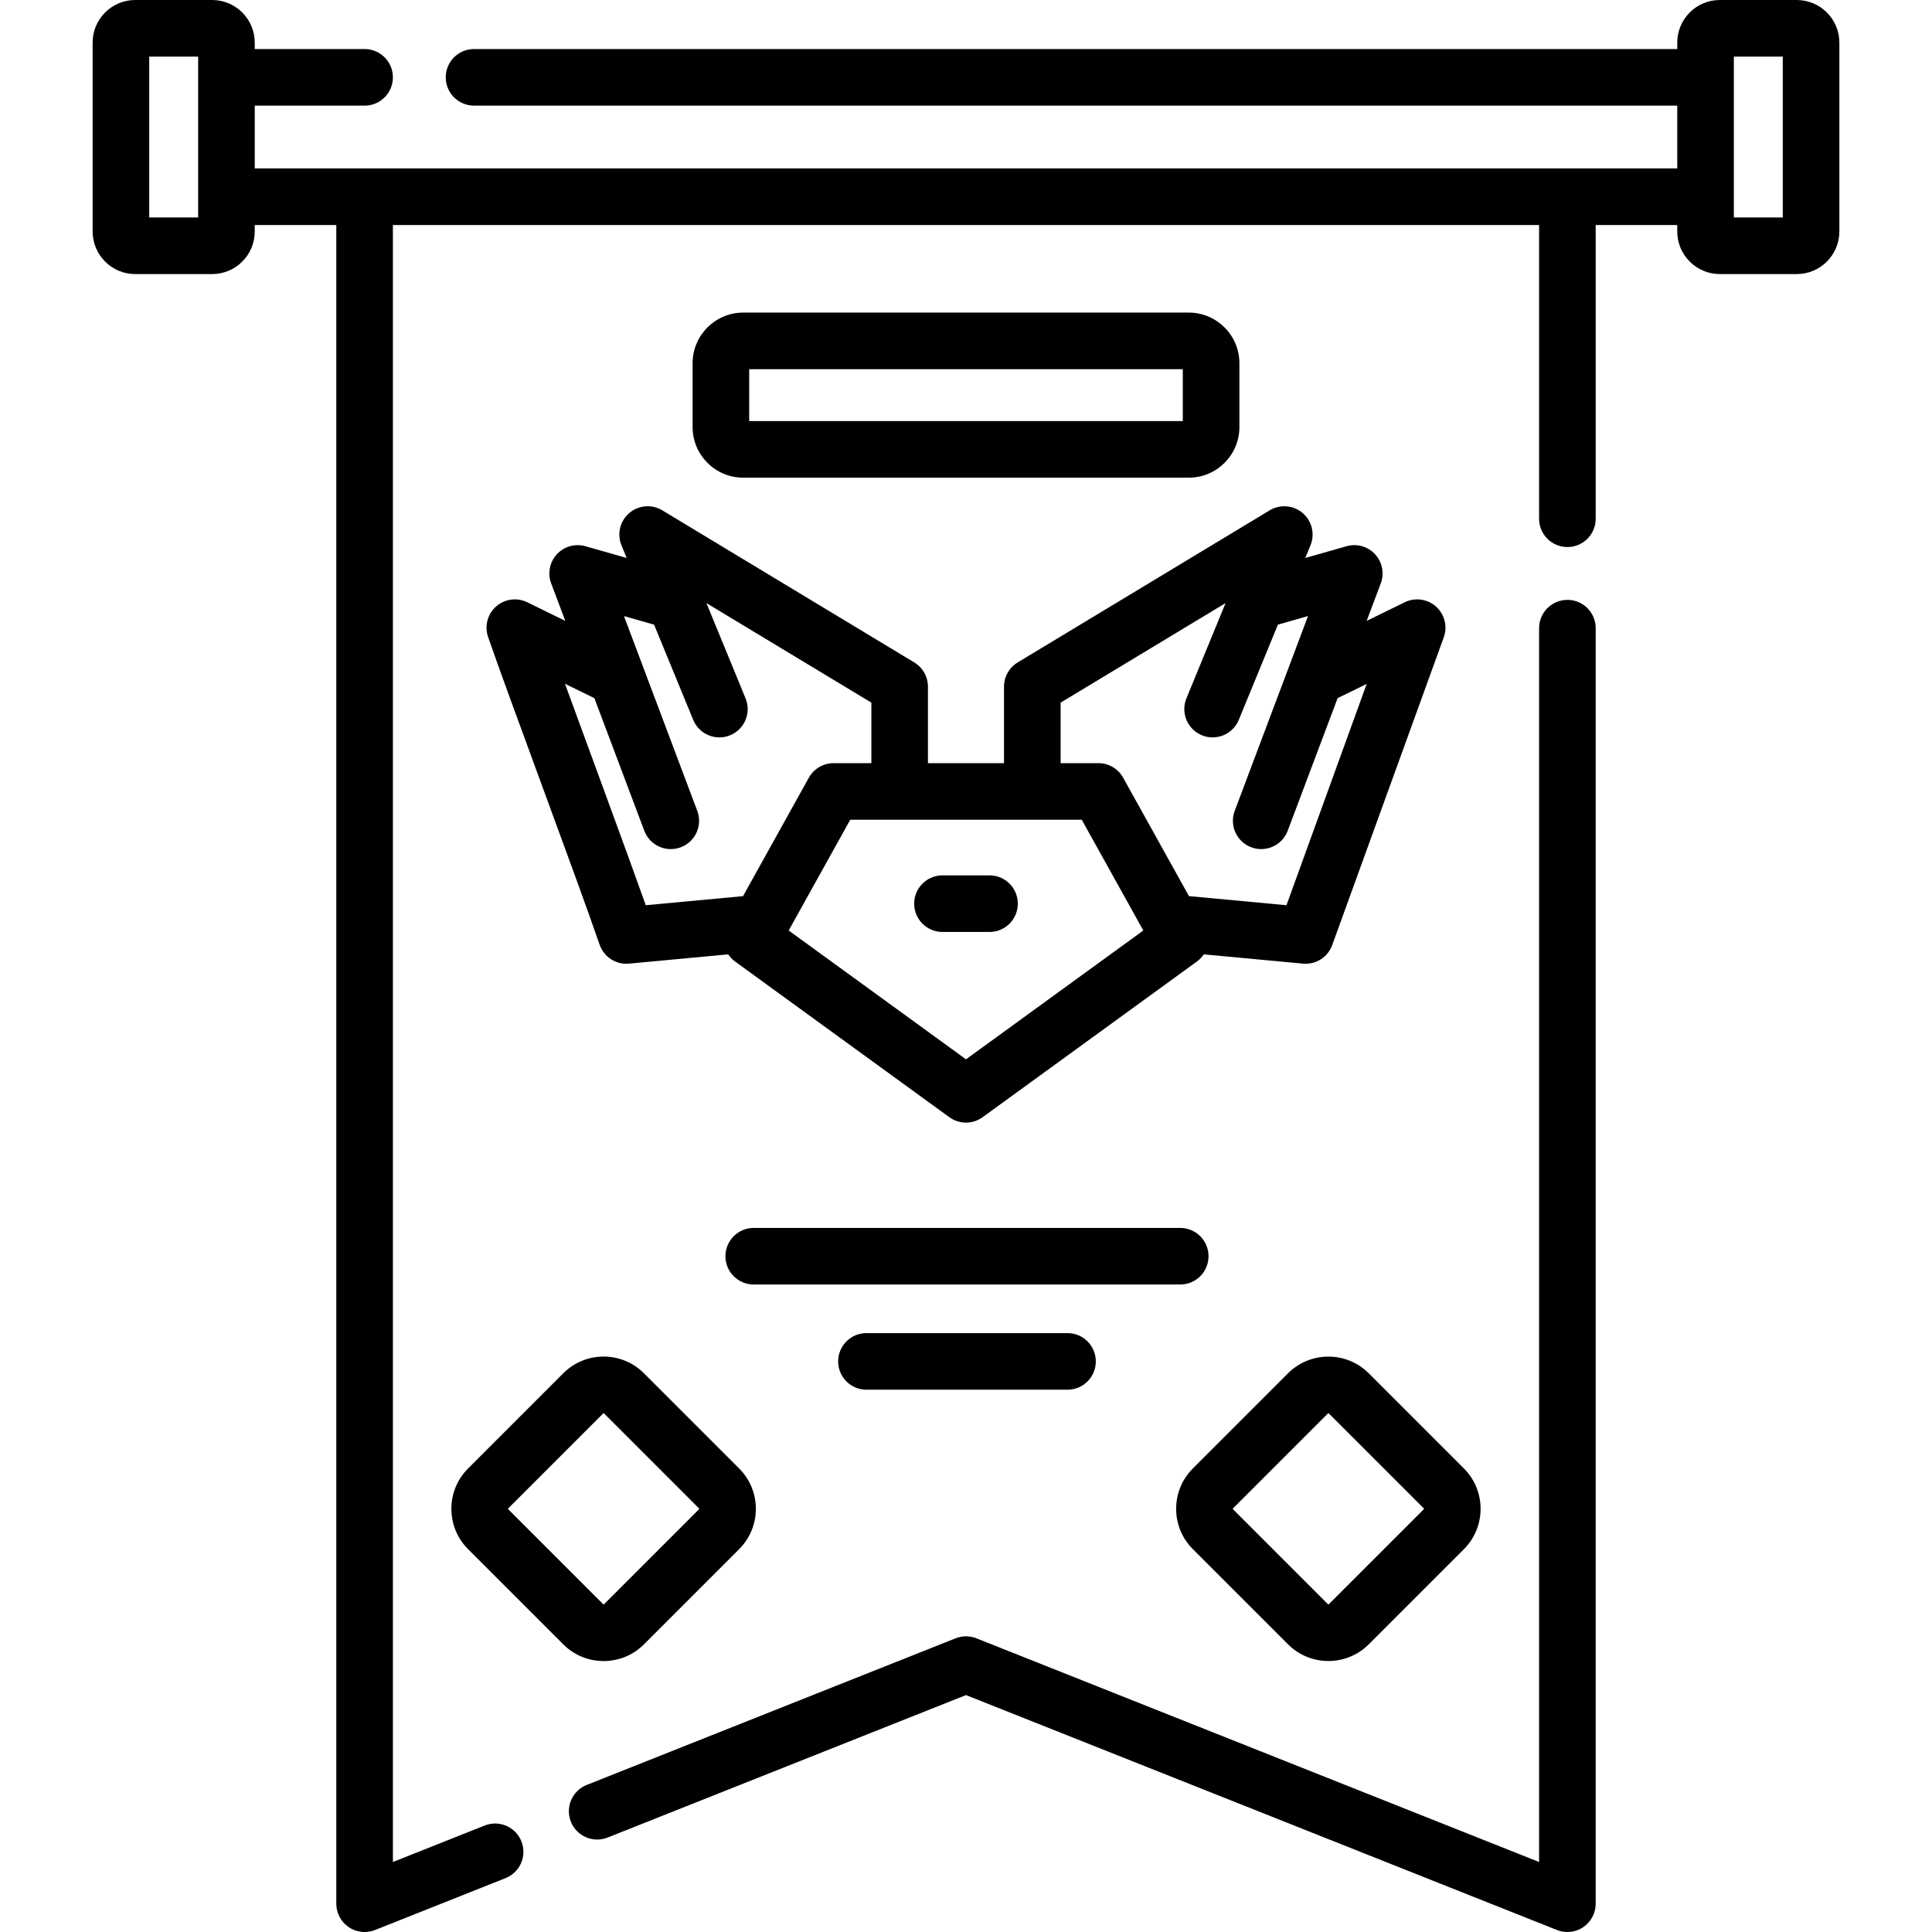 <svg id="Capa_1" enable-background="new 0 0 512 512" height="512" viewBox="0 0 512 512" width="512" xmlns="http://www.w3.org/2000/svg"><g><path d="m476.165 0h-20.389c-6.224 0-11.287 5.062-11.287 11.286v1.709h-318.865c-4.143 0-7.5 3.357-7.5 7.5s3.357 7.5 7.5 7.5h318.865v16.641h-376.979v-16.641h29.113c4.143 0 7.5-3.357 7.5-7.5s-3.357-7.5-7.5-7.5h-29.113v-1.709c0-6.224-5.062-11.286-11.286-11.286h-20.39c-6.224 0-11.286 5.062-11.286 11.286v50.059c0 6.224 5.062 11.287 11.286 11.287h20.39c6.224 0 11.286-5.063 11.286-11.287v-1.709h21.613v444.864c0 2.485 1.231 4.811 3.289 6.206 1.26.855 2.73 1.294 4.212 1.294.936 0 1.875-.175 2.77-.53l34.588-13.75c3.85-1.53 5.729-5.892 4.199-9.74s-5.894-5.729-9.74-4.199l-24.317 9.667v-433.812h303.753v77.835c0 4.143 3.357 7.5 7.5 7.5s7.5-3.357 7.5-7.5v-77.835h21.612v1.709c0 6.224 5.063 11.287 11.287 11.287h20.389c6.224 0 11.287-5.063 11.287-11.287v-50.059c0-6.224-5.064-11.286-11.287-11.286zm-423.655 57.632h-12.962v-42.632h12.962zm419.942 0h-12.963v-42.632h12.963z"/><path d="m131.469 160.721c-2.275 2.01-3.115 5.193-2.126 8.063 5.483 15.923 23.223 63.162 29.562 81.563 1.107 3.213 4.274 5.346 7.789 5.025l26.29-2.458c.481.722 1.095 1.371 1.833 1.908l56.773 41.249c1.314.955 2.861 1.433 4.408 1.433s3.094-.478 4.408-1.433l56.774-41.249c.739-.537 1.353-1.186 1.833-1.908l26.29 2.458c3.451.315 6.599-1.74 7.749-4.912l29.562-81.563c1.042-2.875.234-6.094-2.041-8.137-2.274-2.042-5.561-2.498-8.309-1.154l-10.082 4.938 3.738-9.932c.998-2.651.416-5.639-1.503-7.723-1.918-2.083-4.847-2.91-7.573-2.132l-10.931 3.116 1.379-3.356c1.229-2.993.401-6.438-2.056-8.544-2.457-2.107-5.986-2.4-8.758-.728l-66.78 40.306c-2.249 1.357-3.624 3.793-3.624 6.421v20.271h-20.155v-20.271c0-2.628-1.375-5.063-3.625-6.421l-66.781-40.306c-2.77-1.674-6.301-1.381-8.757.728-2.457 2.106-3.285 5.551-2.056 8.544l1.379 3.356-10.931-3.116c-2.731-.779-5.656.049-7.573 2.132-1.919 2.084-2.501 5.071-1.503 7.723l3.738 9.931-10.081-4.937c-2.724-1.335-5.986-.894-8.26 1.115zm124.531 120.013-46.99-34.142 16.314-29.349h61.353l16.314 29.349zm25.078-94.528 43.711-26.382-10.372 25.242c-1.574 3.831.256 8.214 4.087 9.788 3.834 1.574 8.214-.256 9.788-4.087l10.365-25.226 7.982-2.276-19.424 51.613c-1.459 3.877.501 8.202 4.378 9.661 3.902 1.467 8.211-.525 9.661-4.378l13.225-35.142 7.708-3.774-21.259 58.652-25.84-2.416-17.444-31.382c-1.323-2.381-3.833-3.856-6.556-3.856h-10.011v-16.037zm-123.558-1.186 13.226 35.142c1.452 3.858 5.765 5.843 9.661 4.378 3.877-1.459 5.837-5.784 4.378-9.661-.038-.101-19.518-51.861-19.425-51.613l7.982 2.276 10.365 25.226c1.575 3.83 5.955 5.66 9.788 4.087 3.831-1.574 5.661-5.957 4.087-9.788l-10.372-25.242 43.712 26.382v16.038h-10.011c-2.723 0-5.232 1.476-6.556 3.856l-17.444 31.382-25.775 2.41c-5.327-15.017-14.757-40.43-21.412-58.69z"/><path d="m262.234 231.981h-12.469c-4.143 0-7.5 3.357-7.5 7.5s3.357 7.5 7.5 7.5h12.469c4.143 0 7.5-3.357 7.5-7.5s-3.358-7.5-7.5-7.5z"/><path d="m315.037 126.591c7.399 0 13.419-6.02 13.419-13.419v-16.913c0-7.399-6.02-13.42-13.419-13.42h-118.074c-7.399 0-13.419 6.021-13.419 13.42v16.913c0 7.399 6.02 13.419 13.419 13.419zm-116.493-28.752h114.911v13.752h-114.911z"/><path d="m159.964 440.197c4.04 0 7.838-1.573 10.695-4.431l25.218-25.219c2.856-2.855 4.431-6.654 4.431-10.694s-1.573-7.838-4.43-10.695l-25.219-25.219c-2.857-2.856-6.655-4.43-10.695-4.43s-7.839 1.574-10.693 4.43l-25.221 25.219c-2.856 2.857-4.43 6.655-4.43 10.695s1.574 7.839 4.43 10.694l25.22 25.219v.001c2.856 2.857 6.654 4.43 10.694 4.43zm-25.307-40.257c-.041-.042-.041-.134 0-.175l25.221-25.22c.021-.021.054-.03.087-.03s.067.01.088.031l25.219 25.219c.042.041.042.133 0 .176l-25.219 25.219c-.041.043-.134.042-.175.001 0 0 0 0 0-.001z"/><path d="m352.036 440.189c3.872 0 7.745-1.474 10.694-4.422l25.22-25.22c5.896-5.896 5.896-15.491-.001-21.39l-25.219-25.219c-5.898-5.897-15.491-5.896-21.39 0l-25.219 25.219c-2.856 2.857-4.43 6.655-4.43 10.695s1.574 7.839 4.43 10.693l25.219 25.22v.001c2.95 2.95 6.823 4.423 10.696 4.423zm-25.308-40.249c-.041-.042-.041-.134.001-.175l25.219-25.219c.049-.049.129-.047.176 0l25.219 25.218c.048.048.048.129 0 .176l-25.22 25.22c-.047.051-.128.049-.175 0v.001z"/><path d="m320.274 332.91c0-4.143-3.357-7.5-7.5-7.5h-113.029c-4.143 0-7.5 3.357-7.5 7.5s3.357 7.5 7.5 7.5h113.029c4.143 0 7.5-3.357 7.5-7.5z"/><path d="m229.617 353.288c-4.143 0-7.5 3.357-7.5 7.5s3.357 7.5 7.5 7.5h53.284c4.143 0 7.5-3.357 7.5-7.5s-3.357-7.5-7.5-7.5z"/><path d="m415.376 158.971c-4.143 0-7.5 3.357-7.5 7.5v326.977l-149.105-59.275c-1.779-.707-3.762-.707-5.541 0l-97.744 38.856c-3.85 1.53-5.729 5.892-4.199 9.74 1.53 3.85 5.895 5.731 9.74 4.199l94.973-37.755 156.605 62.257c.895.355 1.834.53 2.77.53 1.481 0 2.952-.438 4.212-1.294 2.058-1.396 3.289-3.72 3.289-6.206v-338.029c0-4.143-3.357-7.5-7.5-7.5z"/></g></svg>